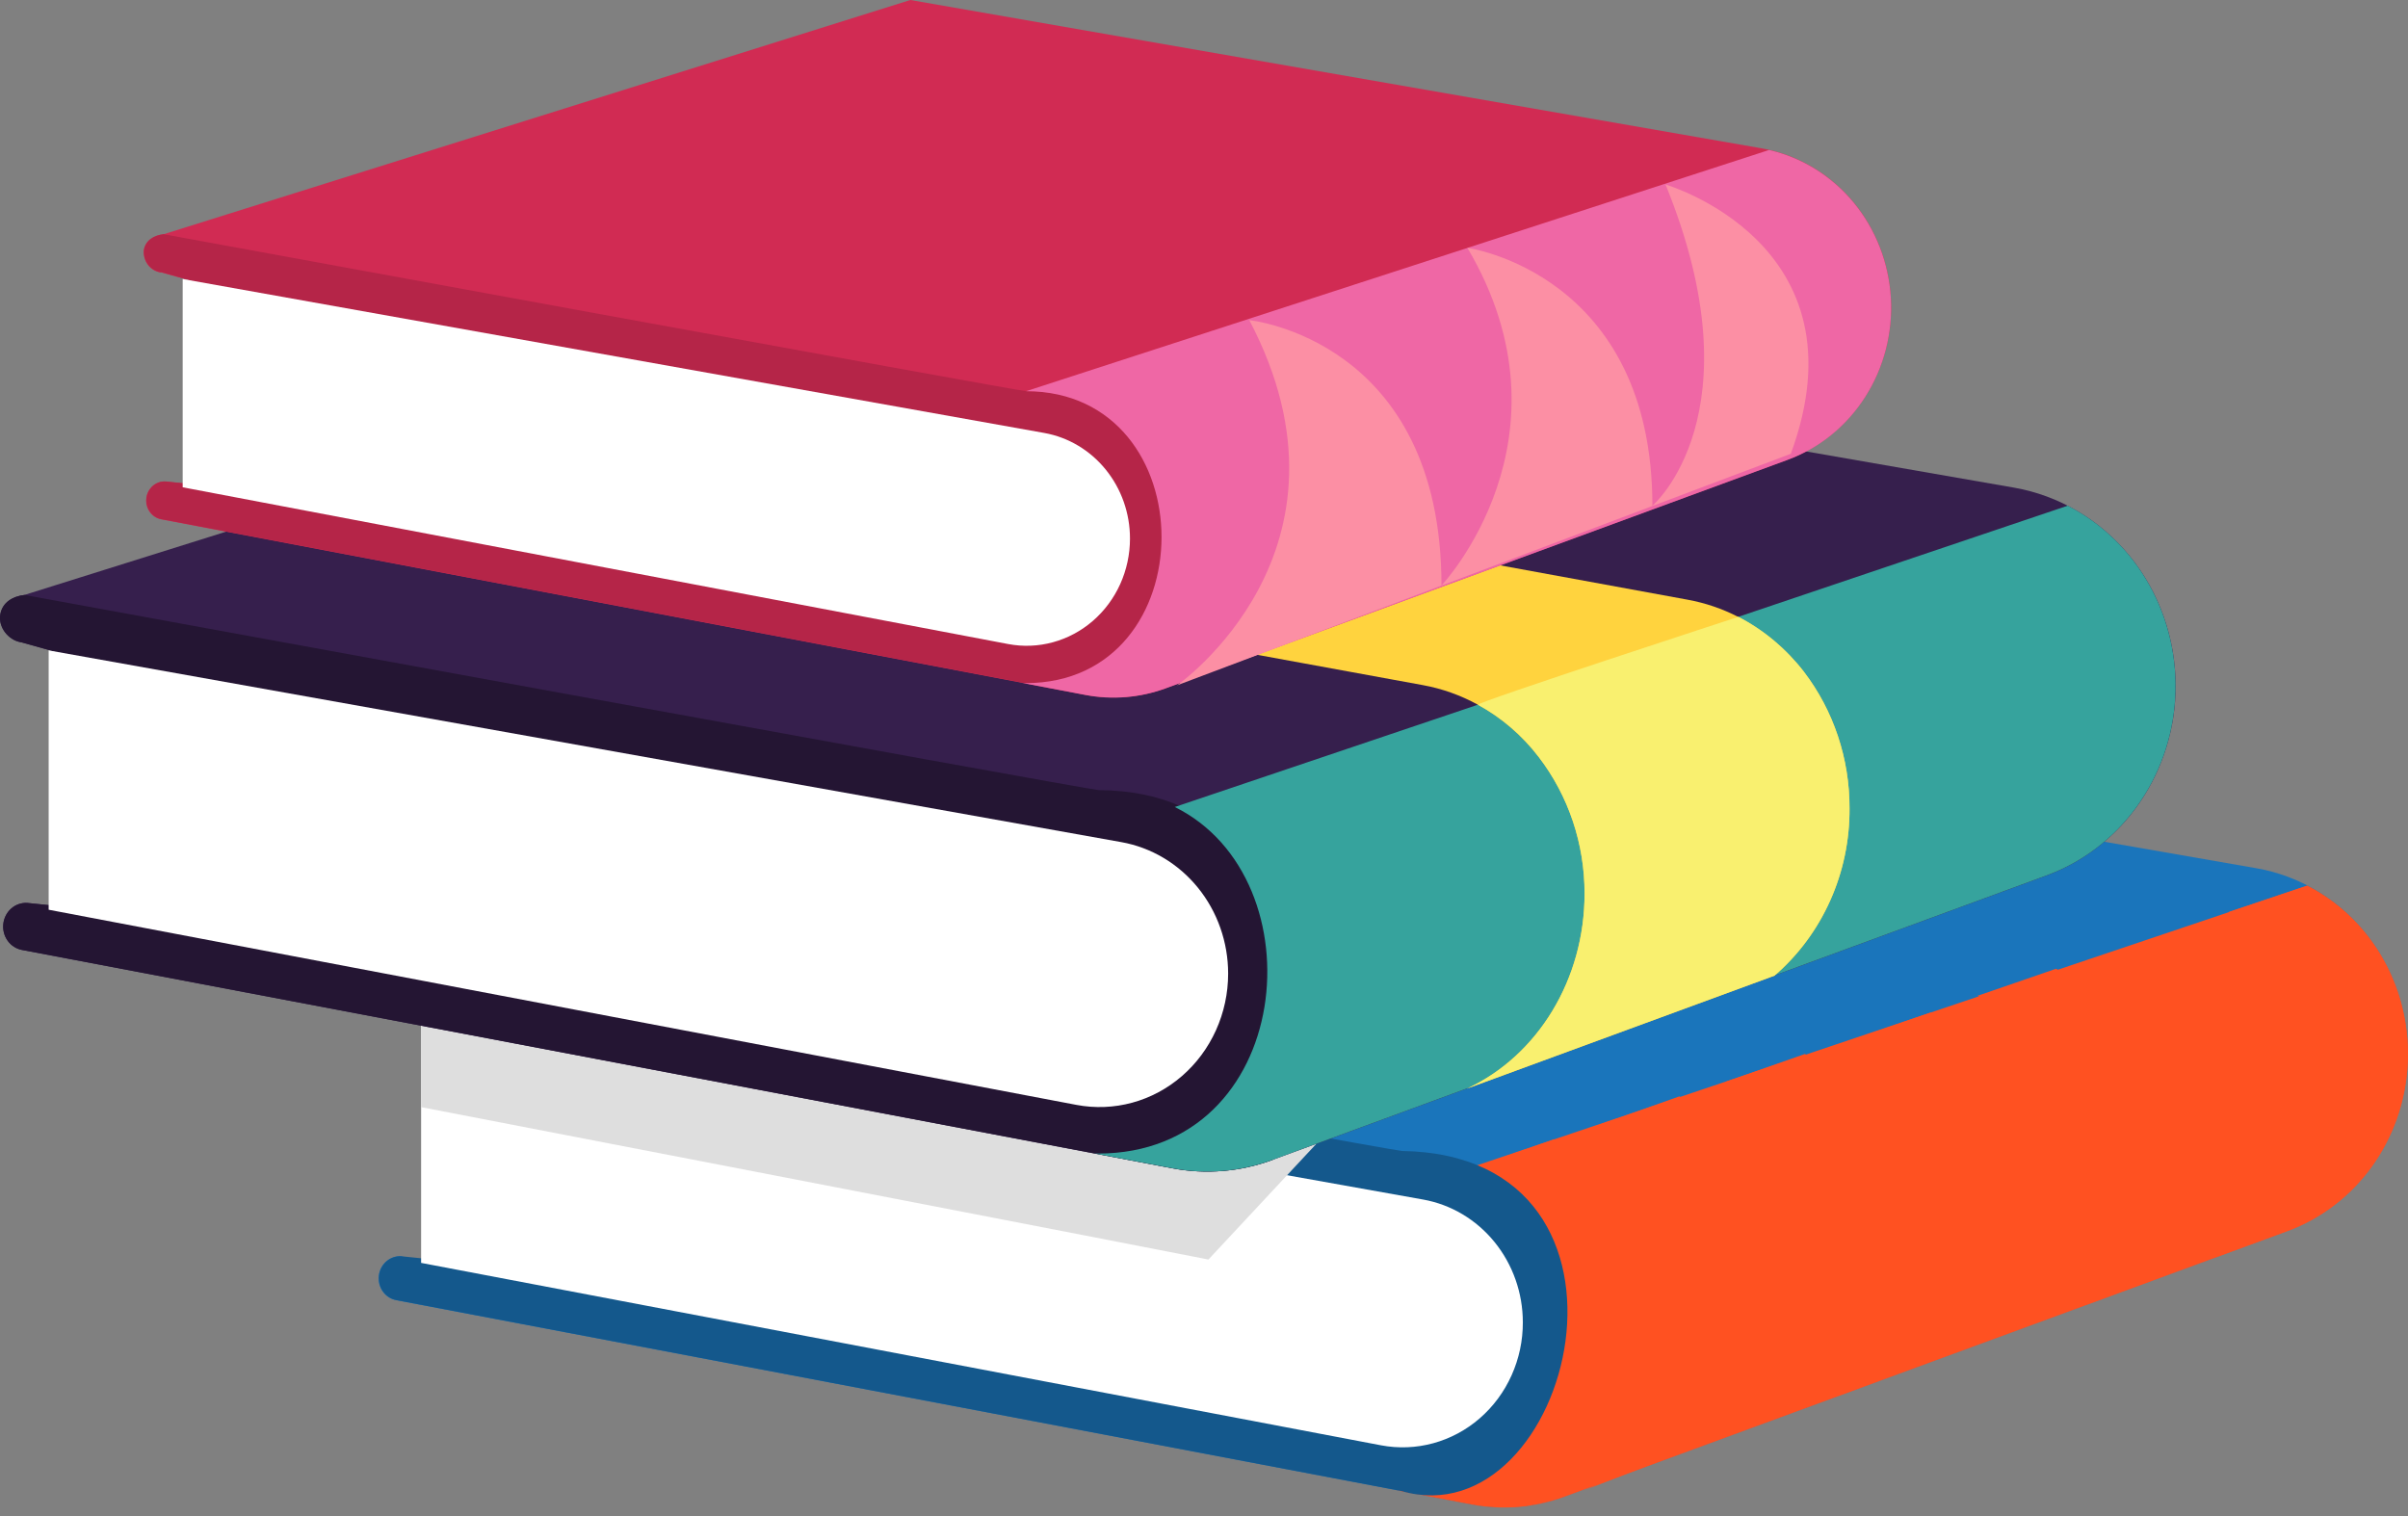 <svg width="81" height="51" viewBox="0 0 81 51" fill="none" xmlns="http://www.w3.org/2000/svg">
<rect x="0" y="0" width="81" height="51" fill="#808080" stroke="none"/>
<path d="M75.911 29.209L42.631 23.412L13.406 32.584C13.043 32.625 12.71 32.815 12.646 33.196C12.624 33.398 12.678 33.601 12.796 33.764C12.914 33.926 13.088 34.035 13.281 34.069L13.322 34.076C13.322 34.076 34.776 38.465 34.776 42.212C34.776 47.297 13.515 42.261 13.485 42.26C13.303 42.252 13.125 42.315 12.986 42.438C12.848 42.56 12.76 42.733 12.739 42.921C12.719 43.108 12.768 43.297 12.876 43.449C12.985 43.6 13.145 43.703 13.324 43.737L49.473 50.599C50.525 50.8 51.61 50.71 52.619 50.34L76.929 41.408C78.116 40.972 79.144 40.164 79.871 39.096C80.598 38.029 80.989 36.754 80.989 35.447C80.989 33.952 80.479 32.505 79.55 31.364C78.62 30.222 77.331 29.459 75.911 29.209Z" fill="#1A75BB"/>
<path d="M49.548 39.247C54.11 41.496 53.3 50.137 47.14 50.137C47.09 50.137 47.045 50.137 47.002 50.137L49.485 50.608C50.537 50.808 51.622 50.719 52.631 50.348L76.941 41.417C78.069 41.002 79.055 40.252 79.775 39.26C80.495 38.267 80.917 37.077 80.989 35.837C81.061 34.596 80.778 33.362 80.178 32.287C79.577 31.213 78.685 30.346 77.612 29.795L49.548 39.247Z" fill="#FF5121"/>
<path d="M47.14 50.14C47.278 50.14 47.401 50.14 47.532 50.127C47.493 50.157 47.452 50.184 47.41 50.21L46.997 50.131C47.044 50.131 47.091 50.14 47.14 50.14Z" fill="#FF5121"/>
<g style="mix-blend-mode:screen">
<g style="mix-blend-mode:screen">
<path d="M80.995 35.45C80.994 36.757 80.603 38.032 79.876 39.1C79.148 40.167 78.12 40.975 76.933 41.411L74.354 42.36C76.769 41.45 78.357 39.005 78.357 36.337C78.358 35.16 78.041 34.006 77.442 33.006C76.844 32.006 75.987 31.2 74.97 30.678L77.608 29.791C78.624 30.312 79.48 31.119 80.079 32.119C80.677 33.119 80.995 34.272 80.995 35.45Z" fill="#FF5121"/>
</g>
</g>
<g style="mix-blend-mode:screen">
<g style="mix-blend-mode:screen">
<path d="M76.772 36.958C76.773 38.27 76.383 39.55 75.656 40.623C74.929 41.697 73.9 42.51 72.709 42.952L70.131 43.91C72.546 42.995 74.134 40.536 74.134 37.853C74.136 36.671 73.82 35.512 73.221 34.506C72.622 33.5 71.765 32.688 70.746 32.161L73.379 31.266C74.399 31.794 75.256 32.606 75.856 33.611C76.455 34.617 76.772 35.776 76.772 36.958Z" fill="#FF5121"/>
</g>
</g>
<g style="mix-blend-mode:screen">
<g style="mix-blend-mode:screen">
<path d="M72.554 38.387C72.56 39.713 72.172 41.009 71.445 42.099C70.717 43.189 69.684 44.02 68.486 44.481L65.906 45.452C68.321 44.521 69.909 42.026 69.909 39.29C69.916 38.094 69.603 36.92 69.005 35.898C68.407 34.875 67.547 34.045 66.522 33.498L69.16 32.589C70.186 33.136 71.047 33.967 71.646 34.99C72.245 36.014 72.559 37.189 72.554 38.387Z" fill="#FF5121"/>
</g>
</g>
<g style="mix-blend-mode:screen">
<g style="mix-blend-mode:screen">
<path d="M68.324 39.894C68.324 42.653 66.697 45.113 64.262 46.031L61.69 47.016C64.105 46.078 65.693 43.559 65.693 40.809C65.701 39.607 65.388 38.426 64.79 37.397C64.192 36.368 63.332 35.53 62.305 34.976L64.937 34.062C65.963 34.617 66.823 35.455 67.42 36.484C68.018 37.513 68.331 38.693 68.324 39.894Z" fill="#FF5121"/>
</g>
</g>
<g style="mix-blend-mode:screen">
<g style="mix-blend-mode:screen">
<path d="M64.1 41.358C64.1 44.148 62.473 46.639 60.038 47.571L57.458 48.56C59.873 47.612 61.461 45.065 61.461 42.28C61.461 39.722 60.105 37.468 58.074 36.381L60.712 35.456C62.739 36.545 64.1 38.802 64.1 41.358Z" fill="#FF5121"/>
</g>
</g>
<g style="mix-blend-mode:screen">
<g style="mix-blend-mode:screen">
<path d="M59.876 42.862C59.876 45.688 58.25 48.21 55.813 49.156L53.235 50.155C55.65 49.195 57.238 46.614 57.238 43.796C57.238 41.205 55.881 38.919 53.851 37.82L56.489 36.882C58.516 37.984 59.876 40.27 59.876 42.862Z" fill="#FF5121"/>
</g>
</g>
<g style="mix-blend-mode:screen">
<g style="mix-blend-mode:screen">
<path d="M55.653 44.288C55.653 47.108 54.026 49.623 51.59 50.568L51.367 50.655H51.359C51.071 50.691 50.781 50.708 50.49 50.704C52.054 49.452 53.015 47.407 53.015 45.223C53.015 42.638 51.658 40.356 49.627 39.259L51.86 38.471L52.264 38.328C52.264 38.328 52.264 38.328 52.274 38.328C54.295 39.424 55.653 41.708 55.653 44.288Z" fill="#FF5121"/>
</g>
</g>
<path d="M47.157 38.718C46.882 38.718 13.406 32.581 13.406 32.581C13.043 32.622 12.71 32.812 12.646 33.193C12.624 33.395 12.678 33.598 12.796 33.761C12.914 33.923 13.088 34.032 13.281 34.066L13.322 34.073C13.322 34.073 35.07 40.085 35.07 42.006C35.07 44.614 13.522 42.26 13.492 42.259C13.31 42.25 13.132 42.314 12.993 42.436C12.855 42.559 12.767 42.731 12.746 42.919C12.726 43.107 12.775 43.295 12.883 43.447C12.992 43.599 13.152 43.702 13.331 43.736L47.138 50.158C52.879 51.817 56.116 38.853 47.157 38.718Z" fill="#14588C"/>
<path d="M47.871 40.352L14.165 34.329V42.483L46.457 48.62C47.041 48.73 47.641 48.706 48.214 48.549C48.788 48.392 49.321 48.106 49.776 47.711C50.231 47.316 50.597 46.822 50.847 46.264C51.098 45.705 51.227 45.097 51.225 44.481C51.224 43.493 50.887 42.537 50.273 41.782C49.66 41.026 48.809 40.52 47.871 40.352Z" fill="white"/>
<g style="mix-blend-mode:multiply">
<g style="mix-blend-mode:multiply">
<path d="M49.848 20.755L13.405 32.584C13.042 32.625 12.709 32.815 12.644 33.196C12.62 33.345 12.645 33.498 12.713 33.631C12.803 33.812 12.954 33.953 13.138 34.028C13.182 34.046 13.228 34.06 13.275 34.069L14.16 34.329V37.242C14.16 37.242 40.554 42.34 40.649 42.37L44.271 38.486L49.848 20.755Z" fill="#DEDEDE"/>
</g>
</g>
<path d="M67.741 16.403L32.109 10.196L0.826 20.012C0.435 20.057 0.08 20.258 0.01 20.668C-0.063 21.096 0.273 21.524 0.691 21.602L0.735 21.611C0.735 21.611 24.017 28.045 24.017 30.104C24.017 32.893 0.948 30.374 0.914 30.373C0.718 30.363 0.526 30.43 0.377 30.562C0.228 30.693 0.133 30.879 0.111 31.081C0.089 31.283 0.142 31.486 0.26 31.648C0.377 31.811 0.55 31.921 0.743 31.956L39.443 39.301C40.571 39.514 41.733 39.416 42.812 39.016L68.837 29.454C70.108 28.987 71.209 28.122 71.987 26.98C72.765 25.837 73.184 24.472 73.184 23.073C73.182 21.473 72.635 19.925 71.638 18.704C70.642 17.483 69.261 16.668 67.741 16.403Z" fill="#361F4D"/>
<path d="M36.958 26.579C36.664 26.579 0.826 20.014 0.826 20.014C0.435 20.058 0.08 20.259 0.01 20.669C-0.063 21.097 0.273 21.525 0.691 21.604L0.735 21.612C0.735 21.612 24.017 28.046 24.017 30.106C24.017 32.895 0.948 30.376 0.914 30.374C0.718 30.364 0.526 30.431 0.377 30.563C0.228 30.695 0.133 30.88 0.111 31.082C0.089 31.284 0.142 31.487 0.26 31.65C0.377 31.812 0.55 31.922 0.743 31.957L39.443 39.303C40.571 39.516 41.733 39.417 42.812 39.017C42.812 39.017 45.737 26.64 36.958 26.579Z" fill="#241533"/>
<path d="M39.517 27.147C44.4 29.553 43.537 38.805 36.936 38.805C36.883 38.805 36.834 38.805 36.782 38.796L39.44 39.301C40.568 39.514 41.73 39.416 42.809 39.016L68.834 29.453C70.043 29.011 71.098 28.207 71.87 27.145C72.641 26.082 73.093 24.808 73.17 23.48C73.246 22.152 72.944 20.83 72.301 19.68C71.658 18.529 70.702 17.601 69.553 17.011L39.517 27.147Z" fill="#36A39D"/>
<path d="M37.721 28.329L1.637 21.879V30.603L36.208 37.168C36.832 37.286 37.473 37.261 38.086 37.094C38.699 36.927 39.269 36.622 39.756 36.2C40.243 35.779 40.634 35.252 40.903 34.657C41.172 34.061 41.312 33.411 41.312 32.753C41.312 31.695 40.952 30.67 40.295 29.861C39.638 29.051 38.726 28.509 37.721 28.329Z" fill="white"/>
<path d="M62.214 27.197C62.221 28.27 61.998 29.331 61.561 30.303C61.125 31.276 60.486 32.135 59.691 32.821L49.345 36.621C51.734 35.511 53.301 32.939 53.301 30.066C53.307 28.395 52.763 26.772 51.76 25.465C51.2 24.741 50.505 24.143 49.716 23.708C49.135 23.388 48.509 23.165 47.861 23.047L12.045 16.492L21.141 13.644L56.77 20.174C57.362 20.282 57.937 20.478 58.476 20.755C59.329 21.196 60.08 21.824 60.677 22.596C61.678 23.904 62.22 25.527 62.214 27.197Z" fill="#FFD33E"/>
<path d="M62.214 27.197C62.22 28.27 61.997 29.331 61.56 30.303C61.124 31.276 60.485 32.135 59.69 32.821L49.344 36.621C51.733 35.511 53.301 32.939 53.301 30.066C53.306 28.395 52.762 26.772 51.759 25.465C51.206 24.735 50.509 24.137 49.715 23.708C49.599 23.646 58.476 20.75 58.476 20.75C59.329 21.192 60.079 21.82 60.676 22.592C61.678 23.901 62.22 25.525 62.214 27.197Z" fill="#F9F06F"/>
<path d="M59.242 4.987L30.622 0L5.491 7.884C5.179 7.92 4.893 8.084 4.837 8.411C4.819 8.585 4.866 8.76 4.968 8.9C5.07 9.04 5.22 9.134 5.387 9.163H5.421C5.421 9.163 24.124 14.332 24.124 15.985C24.124 18.226 5.593 16.202 5.567 16.2C5.41 16.191 5.255 16.245 5.134 16.351C5.014 16.456 4.937 16.606 4.919 16.769C4.901 16.931 4.944 17.095 5.039 17.226C5.134 17.357 5.274 17.445 5.43 17.472L36.509 23.374C37.415 23.545 38.348 23.468 39.216 23.148L60.119 15.468C61.14 15.094 62.024 14.401 62.65 13.485C63.276 12.568 63.613 11.472 63.615 10.349C63.615 9.063 63.176 7.818 62.375 6.836C61.574 5.854 60.464 5.199 59.242 4.987Z" fill="#D12B53"/>
<path d="M34.516 13.159C34.279 13.159 5.499 7.878 5.499 7.878C5.187 7.914 4.901 8.078 4.844 8.405C4.826 8.579 4.873 8.754 4.975 8.894C5.077 9.034 5.227 9.128 5.394 9.157H5.429C5.429 9.157 24.131 14.326 24.131 15.979C24.131 18.22 5.601 16.196 5.574 16.195C5.417 16.186 5.262 16.239 5.141 16.345C5.021 16.451 4.944 16.6 4.926 16.763C4.909 16.926 4.952 17.089 5.047 17.22C5.142 17.351 5.281 17.439 5.437 17.466L36.517 23.368C37.422 23.54 38.355 23.462 39.223 23.142C39.223 23.142 41.569 13.205 34.516 13.159Z" fill="#B52548"/>
<path d="M59.509 5.045L34.516 13.159C40.599 13.175 40.586 22.98 34.502 22.98C34.459 22.98 34.419 22.98 34.378 22.973L36.512 23.379C37.418 23.551 38.351 23.473 39.219 23.154L60.122 15.474C61.195 15.081 62.115 14.336 62.743 13.351C63.371 12.367 63.673 11.197 63.604 10.019C63.534 8.841 63.097 7.718 62.358 6.82C61.619 5.923 60.618 5.3 59.507 5.045H59.509Z" fill="#EF67A5"/>
<path d="M35.129 14.565L6.145 9.386V16.392L33.911 21.665C34.411 21.76 34.926 21.74 35.419 21.605C35.911 21.471 36.369 21.226 36.76 20.888C37.151 20.549 37.466 20.126 37.682 19.648C37.898 19.169 38.01 18.647 38.01 18.119C38.011 17.269 37.722 16.446 37.194 15.796C36.667 15.146 35.936 14.71 35.129 14.565Z" fill="white"/>
<path d="M39.594 23.054C39.594 23.054 46.098 18.517 42.024 10.77C42.024 10.77 48.488 11.412 48.488 19.697C48.488 19.697 53.154 14.75 49.36 8.336C49.36 8.336 55.583 9.193 55.583 17.014C55.583 17.014 59.183 13.947 56.025 6.207C56.025 6.207 62.846 8.189 60.238 15.266L39.594 23.054Z" fill="#FC8FA4"/>
</svg>
